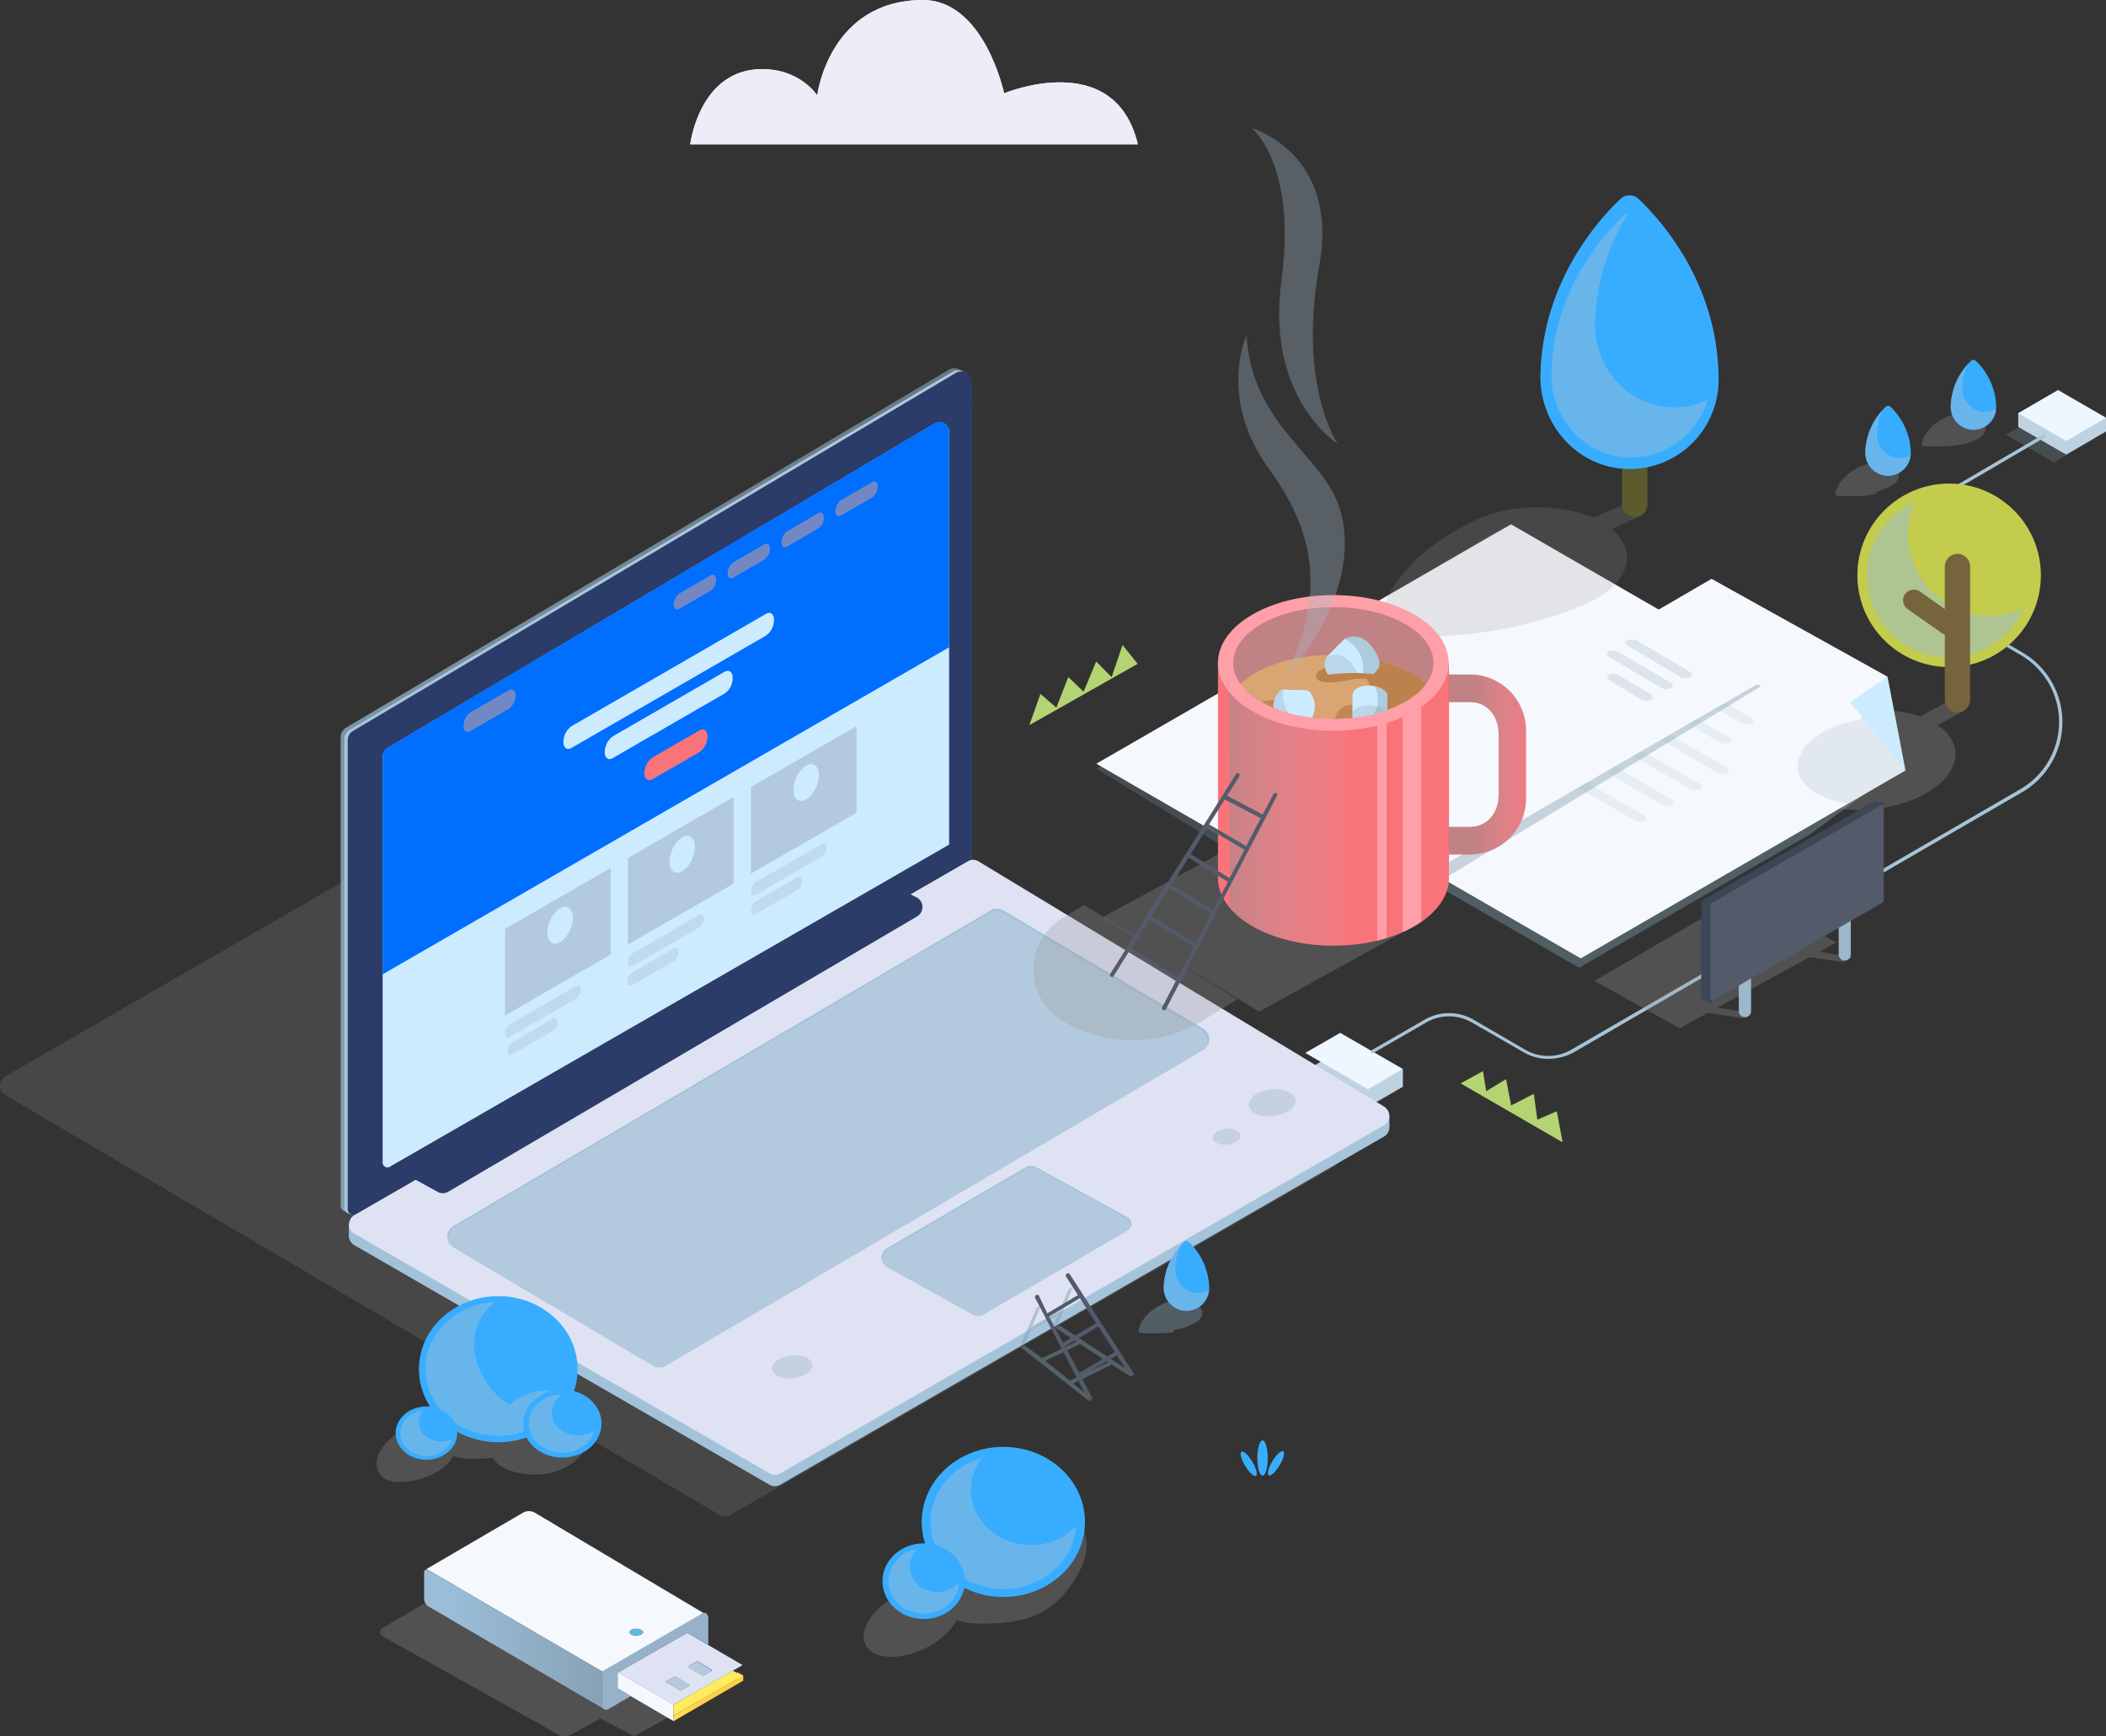 <svg xmlns="http://www.w3.org/2000/svg" xmlns:xlink="http://www.w3.org/1999/xlink" width="640" height="527.702" viewBox="0 0 640 527.702"><rect x="0" y="0" width="640" height="527.702" fill="#333333" stroke="none"/><defs><linearGradient id="a" x1="0.393" y1="-16.13" x2="0.781" y2="-14.983" gradientUnits="objectBoundingBox"><stop offset="0" stop-color="#c7d1e0"/><stop offset="1" stop-color="#b3cade"/></linearGradient><linearGradient id="b" x1="0.024" y1="-15.742" x2="1.024" y2="-15.742" gradientUnits="objectBoundingBox"><stop offset="0" stop-color="#9abed8"/><stop offset="1" stop-color="#9abed8" stop-opacity="0.698"/></linearGradient><linearGradient id="c" x1="0.382" y1="-15.818" x2="0.882" y2="-15.437" gradientUnits="objectBoundingBox"><stop offset="0" stop-color="#d7e6f2"/><stop offset="1" stop-color="#dee2f3"/></linearGradient><linearGradient id="d" x1="-0.018" y1="-10.353" x2="1.242" y2="-10.492" xlink:href="#a"/><linearGradient id="e" x1="0.039" y1="-10.388" x2="1.039" y2="-10.388" xlink:href="#b"/><linearGradient id="f" x1="0.094" y1="-67.073" x2="1.259" y2="-66.648" xlink:href="#a"/><linearGradient id="g" x1="0.099" y1="-105.951" x2="1.099" y2="-105.951" xlink:href="#b"/><linearGradient id="h" x1="0.354" y1="-21.209" x2="1.612" y2="-20.483" xlink:href="#a"/><linearGradient id="i" x1="0.481" y1="-1.362" x2="1.481" y2="-1.362" xlink:href="#b"/><linearGradient id="j" x1="0.352" y1="-81.355" x2="0.639" y2="-81.078" xlink:href="#b"/><linearGradient id="k" x1="0.631" y1="-167.276" x2="0.819" y2="-166.976" xlink:href="#b"/><linearGradient id="l" x1="0.806" y1="-23.357" x2="0.227" y2="-23.87" gradientUnits="objectBoundingBox"><stop offset="0" stop-color="#f5f8fd"/><stop offset="1" stop-color="#fff"/></linearGradient><linearGradient id="m" x1="0.37" y1="-22.584" x2="0.882" y2="-22.861" xlink:href="#l"/><linearGradient id="n" x1="0.381" y1="-33.997" x2="0.566" y2="-33.794" xlink:href="#b"/><linearGradient id="o" x1="0.365" y1="-53.444" x2="1.438" y2="-54.416" gradientUnits="objectBoundingBox"><stop offset="0" stop-color="#efecf7"/><stop offset="1" stop-color="#fbf9fc"/></linearGradient><linearGradient id="q" x1="0.301" y1="-77.34" x2="0.609" y2="-77.196" xlink:href="#b"/><linearGradient id="r" x1="0.599" y1="-179.843" x2="0.897" y2="-179.552" xlink:href="#b"/><linearGradient id="s" x1="0.597" y1="-231.221" x2="0.94" y2="-231.012" xlink:href="#b"/><linearGradient id="t" x1="0.002" y1="-32.222" x2="1.105" y2="-32.222" gradientUnits="objectBoundingBox"><stop offset="0" stop-color="#c18285"/><stop offset="1" stop-color="#d6999f" stop-opacity="0"/></linearGradient><linearGradient id="u" x1="0.321" y1="-50.456" x2="1.322" y2="-50.456" xlink:href="#t"/><linearGradient id="v" x1="1.032" y1="-79.489" x2="-0.024" y2="-79.626" xlink:href="#t"/><linearGradient id="w" x1="0.309" y1="-56.161" x2="0.541" y2="-55.967" xlink:href="#b"/><linearGradient id="x" x1="0.829" y1="-155.694" x2="1.037" y2="-155.404" xlink:href="#b"/><linearGradient id="y" x1="0.827" y1="-128.749" x2="0.967" y2="-128.555" xlink:href="#b"/><linearGradient id="z" x1="0.785" y1="-130.105" x2="0.985" y2="-129.899" xlink:href="#b"/><linearGradient id="aa" x1="1.171" y1="-15.694" x2="0.083" y2="-15.959" gradientUnits="objectBoundingBox"><stop offset="0.001" stop-color="#006eff"/><stop offset="0.78" stop-color="#00d4ff"/><stop offset="1" stop-color="#00e2ff"/></linearGradient><linearGradient id="ab" x1="0.115" y1="-32.143" x2="1.316" y2="-31.466" xlink:href="#a"/><linearGradient id="ac" x1="0.107" y1="-44.997" x2="1.187" y2="-43.993" xlink:href="#a"/><linearGradient id="ad" x1="0.235" y1="-24.678" x2="1.734" y2="-25.341" gradientUnits="objectBoundingBox"><stop offset="0" stop-color="#a5bdcb"/><stop offset="1" stop-color="#d8e9f4" stop-opacity="0"/></linearGradient><linearGradient id="ae" x1="0.343" y1="-25.327" x2="3.181" y2="-26.16" xlink:href="#ad"/><linearGradient id="af" x1="-0.499" y1="-223.812" x2="0.5" y2="-223.812" gradientUnits="objectBoundingBox"><stop offset="0" stop-color="#ffec5e"/><stop offset="1" stop-color="#ffcf48"/></linearGradient><linearGradient id="ag" x1="0.042" y1="-1689.09" x2="1.069" y2="-1687.786" gradientUnits="objectBoundingBox"><stop offset="0" stop-color="#59d9ff"/><stop offset="1" stop-color="#5dbbeb"/></linearGradient><linearGradient id="ah" x1="1.391" y1="-767.715" x2="2.493" y2="-767.084" xlink:href="#a"/><linearGradient id="ai" x1="1.392" y1="-749.622" x2="2.492" y2="-749.004" xlink:href="#a"/><linearGradient id="aj" x1="0.412" y1="-1112.602" x2="1.695" y2="-1112.171" xlink:href="#a"/><linearGradient id="ak" x1="0.718" y1="-225.797" x2="0.277" y2="-226.086" xlink:href="#l"/><linearGradient id="al" x1="1.069" y1="-243.258" x2="0.064" y2="-243.625" gradientUnits="objectBoundingBox"><stop offset="0" stop-color="#ffec5e"/><stop offset="1" stop-color="#ffce4a"/></linearGradient><linearGradient id="am" x1="0.561" y1="-152.332" x2="1.05" y2="-151.951" xlink:href="#c"/><linearGradient id="an" x1="0.14" y1="-78.216" x2="1.139" y2="-78.216" xlink:href="#b"/><linearGradient id="ao" x1="0.825" y1="-66.617" x2="0.344" y2="-67.091" xlink:href="#l"/></defs><g transform="translate(-833.323 -271.3)"><path d="M1708.118,962.733v1.35l-12.1-6.983-10.614,6.145,19.04,11.033,10.614-6.145v-5.4Z" transform="translate(-455.41 -366.54)" fill="#bfd2e2"/><path d="M1708.118,962.733v1.35l-12.1-6.983-10.614,6.145,19.04,11.033,10.614-6.145v-5.4Z" transform="translate(-455.41 -366.54)" fill="none"/><path d="M1055.277,983.416,1238.7,877.6a3.292,3.292,0,0,0,1.21-4.516,3.479,3.479,0,0,0-1.164-1.164L1024.6,742.644a3.351,3.351,0,0,0-3.305-.093L835.035,850.041a3.34,3.34,0,0,0-1.3,4.516,2.976,2.976,0,0,0,1.257,1.257l217.03,127.6A3.151,3.151,0,0,0,1055.277,983.416Z" transform="translate(0 -251.66)" fill="#969696" opacity="0.2"/><path d="M1704.44,962.732,1685.4,951.7l10.614-6.1,19.04,10.987Z" transform="translate(-455.41 -360.393)" fill="#eef6ff"/><path d="M1704.44,962.732,1685.4,951.7l10.614-6.1,19.04,10.987Z" transform="translate(-455.41 -360.393)" fill="none"/><path d="M1370.677,909.109V912l-118.291-71.552a3.35,3.35,0,0,0-3.305-.093L1065.523,945.886l-.559-2.654-3.864,4.143v3.4h0a3.324,3.324,0,0,0,1.629,2.84l126.159,72.809a3.235,3.235,0,0,0,3.305,0l183.419-105.768a3.27,3.27,0,0,0,1.676-2.84V914.37Z" transform="translate(-121.74 -303.932)" fill="url(#a)"/><path d="M1370.677,909.016v3.026l-118.291-71.6a3.351,3.351,0,0,0-3.305-.093L1068.595,942.3l-3.631.978-3.864,3.538v4h0a3.324,3.324,0,0,0,1.629,2.84l126.112,72.809a3.235,3.235,0,0,0,3.305,0L1375.565,920.7a3.27,3.27,0,0,0,1.676-2.84v-3.445Z" transform="translate(-121.74 -303.932)" opacity="0.7" fill="url(#b)"/><path d="M1192.259,1019.1l183.419-105.768a3.282,3.282,0,0,0,1.21-4.516,3.62,3.62,0,0,0-1.164-1.21l-123.272-74.531a3.348,3.348,0,0,0-3.305-.047L1062.935,940.516a3.34,3.34,0,0,0-1.3,4.516,2.976,2.976,0,0,0,1.257,1.257L1189,1019.1A3.151,3.151,0,0,0,1192.259,1019.1Z" transform="translate(-121.806 -300.005)" fill="url(#c)"/><path d="M1247.291,513.949l-1.21-.559h0a3.321,3.321,0,0,0-3.166.093L1059.729,622.278a3.282,3.282,0,0,0-1.629,2.84V767.663a1.712,1.712,0,0,0,.931,1.49h0l1.4.605,6.378-4.236L1247.9,661.1V522.142l1.024.652Z" transform="translate(-120.137 -129.2)" fill="url(#d)"/><path d="M1246.009,513.254l-2.328-1.164h0a3.321,3.321,0,0,0-3.166.093L1057.329,620.978a3.282,3.282,0,0,0-1.629,2.84V766.363a1.712,1.712,0,0,0,.931,1.49h0l2.607,1.164,5.167-4.795L1245.5,659.8V520.842l1.024.652Z" transform="translate(-118.854 -128.505)" opacity="0.7" fill="url(#e)"/><path d="M1192.259,1006.5l183.419-105.768a3.282,3.282,0,0,0,1.21-4.516,3.62,3.62,0,0,0-1.164-1.21l-123.272-74.531a3.348,3.348,0,0,0-3.305-.047L1062.935,927.916a3.34,3.34,0,0,0-1.3,4.516,2.976,2.976,0,0,0,1.257,1.257L1189,1006.5A3.377,3.377,0,0,0,1192.259,1006.5Z" transform="translate(-121.806 -293.271)" fill="none"/><path d="M1483.593,1052.145l-43.806,25.557a3.378,3.378,0,0,1-3.259,0l-25.977-14.385a3.285,3.285,0,0,1-1.257-4.516,3.474,3.474,0,0,1,1.21-1.257l42.13-24.627a3.378,3.378,0,0,1,3.259,0l27.652,15.176a2.312,2.312,0,0,1,.885,3.166A2.2,2.2,0,0,1,1483.593,1052.145Z" transform="translate(-307.604 -406.839)" fill="url(#f)"/><path d="M1410.463,1058.058l42.13-24.627a3.261,3.261,0,0,1,3.259-.047l27.653,15.176c.465.279.838,1.862,1.024,2.374a2.271,2.271,0,0,0-1.024-2.84l-27.7-15.176a3.378,3.378,0,0,0-3.259,0l-42.13,24.627a3.32,3.32,0,0,0-1.536,3.678C1409.113,1060.385,1409.672,1058.477,1410.463,1058.058Z" transform="translate(-307.563 -406.839)" opacity="0.7" fill="url(#g)"/><path d="M1355.026,907.609l-163.308,95.946a3.825,3.825,0,0,1-3.864,0l-60.612-35.939a3.8,3.8,0,0,1-1.35-5.214,3.755,3.755,0,0,1,1.35-1.35L1290.317,865.2a3.825,3.825,0,0,1,3.864,0l60.845,35.846a3.8,3.8,0,0,1,1.35,5.214A3.752,3.752,0,0,1,1355.026,907.609Z" transform="translate(-156.087 -317.141)" fill="url(#h)"/><path d="M1127.027,961.7l163.308-95.946a3.825,3.825,0,0,1,3.864,0l60.565,35.939c.885.512,1.536,3.166,1.769,4.236a3.75,3.75,0,0,0-1.49-4.888L1294.431,865.1a3.825,3.825,0,0,0-3.864,0L1127.26,961.044a3.788,3.788,0,0,0-1.769,4.1C1125.816,964.4,1126.375,962.069,1127.027,961.7Z" transform="translate(-156.104 -317.088)" opacity="0.7" fill="url(#i)"/><path d="M1256.111,860.527l-142.452,83.656a3.321,3.321,0,0,1-3.352,0l-6.7-3.678c-2.188-1.3,1.3-2.56,3.491-3.817l142.219-83.609a3.321,3.321,0,0,1,3.352,0l3.4,1.722a3.292,3.292,0,0,1,1.21,4.516A2.917,2.917,0,0,1,1256.111,860.527Z" transform="translate(-144.086 -310.701)" fill="#2a3c67"/><path d="M1250.1,661.885l-187.283,108a1.673,1.673,0,0,1-2.281-.605,1.57,1.57,0,0,1-.233-.791V625.9a3.282,3.282,0,0,1,1.629-2.84l183.14-108.794a3.371,3.371,0,0,1,4.562,1.117,3.2,3.2,0,0,1,.465,1.722Z" transform="translate(-121.313 -129.609)" fill="#2a3c67"/><path d="M1255.253,675.3l-169.965,97.9a1.428,1.428,0,0,1-2-.559,1.365,1.365,0,0,1-.186-.745V648.667a3.282,3.282,0,0,1,1.629-2.84l166.1-98.506a2.939,2.939,0,0,1,4.423,2.514Z" transform="translate(-133.499 -147.302)" fill="#cdebff"/><g transform="translate(1095.791 711.039)"><path d="M1462.01,1274.945c-6.936,11.824-15.037,14.757-29.608,14.664a24.009,24.009,0,0,1-7.03-1.024c-.093.14-.14.279-.233.419-3.492,5.959-12.29,10.754-19.6,10.707-7.355-.047-10.474-4.935-6.983-10.893,3.119-5.307,10.474-9.73,17.225-10.568-.279-3.026.605-6.564,2.793-10.335,6.936-11.824,15.037-14.711,29.608-14.618C1462.755,1253.437,1468.946,1263.12,1462.01,1274.945Z" transform="translate(-1397.128 -1235.887)" fill="#969696" opacity="0.3"/><ellipse cx="24.813" cy="22.811" rx="24.813" ry="22.811" transform="translate(17.631)" fill="#38adff"/><path d="M1471.292,1249.642c-10.009,0-18.249-7.5-18.249-16.759a15.673,15.673,0,0,1,3.352-9.683c-9.031,2.56-15.6,10.288-15.6,19.459,0,11.219,9.916,20.344,22.113,20.344,11.778,0,21.368-8.426,22.066-19.04A18.847,18.847,0,0,1,1471.292,1249.642Z" transform="translate(-1420.469 -1219.802)" opacity="0.7" fill="url(#j)"/><ellipse cx="12.523" cy="11.499" rx="12.523" ry="11.499" transform="translate(5.713 29.328)" fill="#38adff"/><path d="M1428.15,1295.735c-4.655,0-8.38-3.445-8.38-7.728a7.266,7.266,0,0,1,2.328-5.307,10.141,10.141,0,0,0-8.8,9.729c0,5.447,4.8,9.869,10.754,9.869s10.474-4.236,10.707-9.5A8.664,8.664,0,0,1,1428.15,1295.735Z" transform="translate(-1405.771 -1251.603)" opacity="0.7" fill="url(#k)"/></g><g transform="translate(1442.877 396.341)" opacity="0.25"><path d="M2157.318,555.4l-14.618-8.426,12.1-7.076,14.618,8.426Z" transform="translate(-2142.7 -539.9)" fill="#7e9daa"/></g><path d="M2005.081,736.327c-11.173,6.192-12.662,15.781-3.119,21.508,9.5,5.726,26.209,5.447,37.429-.7,10.893-5.959,12.523-15.223,4-21l7.169-3.91c1.536-.838,1.722-2.188.419-2.979a5.771,5.771,0,0,0-5.167.093l-7.774,4.19C2028.4,730.089,2014.717,731.066,2005.081,736.327Z" transform="translate(-621.233 -244.459)" fill="#969696" opacity="0.3"/><g transform="translate(1446.648 389.87)"><path d="M2165.371,541.456l-14.571-8.426L2162.9,526l14.571,8.426Z" transform="translate(-2150.8 -526)" fill="#bfd2e2"/><path d="M2168.164,544.229v1.024l-9.218-5.354-4.562,2.654v-2.095H2150.8V544.6h0l14.571,8.426,12.1-7.03v-4.143Z" transform="translate(-2150.8 -533.429)" fill="#bfd2e2"/></g><path d="M2168.164,544.229v1.024l-9.218-5.354-4.562,2.654v-2.095H2150.8V544.6h0l14.571,8.426,12.1-7.03v-4.143Z" transform="translate(-704.152 -143.559)" fill="none"/><path d="M2165.371,541.456l-14.571-8.426L2162.9,526l14.571,8.426Z" transform="translate(-704.152 -136.13)" fill="#eef6ff"/><path d="M2165.371,541.456l-14.571-8.426L2162.9,526l14.571,8.426Z" transform="translate(-704.152 -136.13)" fill="none"/><path d="M1782.093,744.675a14.713,14.713,0,0,1-7.4-2l-15.781-9.078a13.838,13.838,0,0,0-13.826,0l-16.061,9.264a.525.525,0,0,1-.7-.186.471.471,0,0,1,.186-.652h0l16.061-9.264a14.847,14.847,0,0,1,14.85,0l15.781,9.171a13.926,13.926,0,0,0,13.873,0l136.54-79.233a23.6,23.6,0,0,0,0-40.827l-32.028-18.528a14.793,14.793,0,0,1-.047-25.6l38.965-22.811a.511.511,0,0,1,.512.885l-38.965,22.811a13.831,13.831,0,0,0-4.935,18.947,14.181,14.181,0,0,0,4.981,4.981l32.029,18.528a24.542,24.542,0,0,1,8.938,33.611,24.215,24.215,0,0,1-8.938,8.938l-136.54,79.233A16.786,16.786,0,0,1,1782.093,744.675Z" transform="translate(-478.317 -151.554)" fill="#a7c3d6"/><path d="M1671.062,617.8,1549,690.1l75.6,46.413,126.019-72.762Z" transform="translate(-382.508 -185.194)" fill="#7e9daa" opacity="0.25"/><path d="M1810.746,658.2,1693.2,726.307l79.559,45.9,70.016-40.454,18.854-13.78-26.023-25.139,16.061-11.033Z" transform="translate(-459.579 -206.787)" fill="#7e9daa" opacity="0.4"/><path d="M1813.615,649.2,1694.3,718.61l79.559,45.948,98.692-57.121-12.2-19.319,6.75-9.171Z" transform="translate(-460.167 -201.977)" fill="url(#l)"/><g transform="translate(1287.289 470.089)" opacity="0.3"><g transform="translate(0)"><g transform="translate(41.851)" opacity="0.4"><path d="M1934.935,719.445h0a3.176,3.176,0,0,1-3.026-.14l-32.773-18.947c-.885-.512-1.024-1.3-.233-1.722h0a3.175,3.175,0,0,1,3.026.14l32.773,18.947C1935.54,718.234,1935.634,719.026,1934.935,719.445Z" transform="translate(-1898.383 -698.318)" fill="#7e9daa"/></g><g transform="translate(33.518 4.876)" opacity="0.4"><path d="M1918.572,730.862h0a3.176,3.176,0,0,1-3.026-.14l-34.31-19.925c-.885-.512-1.024-1.3-.233-1.723h0a3.456,3.456,0,0,1,3.026.14l34.263,19.925C1919.27,729.605,1919.363,730.4,1918.572,730.862Z" transform="translate(-1880.484 -708.793)" fill="#7e9daa"/></g><g transform="translate(25.139 9.764)" opacity="0.4"><path d="M1908.253,745.692h0a3.456,3.456,0,0,1-3.026-.14L1863.236,721.3c-.885-.512-1.024-1.3-.233-1.723h0a3.456,3.456,0,0,1,3.026.14l41.991,24.254C1908.951,744.481,1909.044,745.273,1908.253,745.692Z" transform="translate(-1862.484 -719.293)" fill="#7e9daa"/></g><g transform="translate(16.759 14.618)" opacity="0.4"><path d="M1890.253,756.152h0a3.456,3.456,0,0,1-3.026-.14l-41.991-24.254c-.885-.512-1.024-1.3-.233-1.722h0a3.176,3.176,0,0,1,3.026.14l42.037,24.254C1890.951,754.895,1891.091,755.686,1890.253,756.152Z" transform="translate(-1844.484 -729.718)" fill="#7e9daa"/></g><g transform="translate(8.426 19.413)" opacity="0.4"><path d="M1872.306,766.452h0a3.175,3.175,0,0,1-3.026-.14l-41.944-24.254c-.885-.512-1.024-1.3-.233-1.723h0a3.176,3.176,0,0,1,3.026.14l41.991,24.254C1872.958,765.241,1873.051,766.033,1872.306,766.452Z" transform="translate(-1826.583 -740.018)" fill="#7e9daa"/></g><g transform="translate(0 24.254)" opacity="0.4"><path d="M1854.253,776.852h0a3.175,3.175,0,0,1-3.026-.14l-41.991-24.254c-.885-.512-1.024-1.3-.233-1.723h0a3.176,3.176,0,0,1,3.026.14l42.037,24.3C1854.9,775.641,1855,776.386,1854.253,776.852Z" transform="translate(-1808.484 -750.418)" fill="#7e9daa"/></g></g></g><path d="M1813.615,649.2,1694.3,718.61l79.559,45.948,88.358-51.395-23.742-29.328,16.061-10.987Z" transform="translate(-460.167 -201.977)" fill="none"/><path d="M2039.579,745.927l-4.7-24.627-9.078,9.217a34.688,34.688,0,0,0-10.847,3.631c-9.683,5.307-10.893,13.64-2.747,18.621a26.4,26.4,0,0,0,10.009,3.259l17.411-10.009Z" transform="translate(-627.194 -240.512)" fill="#7e9daa" opacity="0.17"/><path d="M1689.969,625.6,1576.1,691.333l76.3,46.553,113.077-68.666Z" transform="translate(-396.992 -189.363)" fill="#7e9daa" opacity="0.4"/><path d="M1675.019,613.6,1549,686.362l79.513,45.9L1754.531,659.5Z" transform="translate(-382.508 -182.949)" fill="url(#m)"/><path d="M1675.019,613.6,1549,686.362l79.513,45.9L1754.531,659.5Z" transform="translate(-382.508 -182.949)" fill="none"/><path d="M2052.459,713.1l5.447,28.49L2041.1,720.874Z" transform="translate(-645.521 -236.129)" fill="#cdebff"/><path d="M1914.05,700.162h0a3.176,3.176,0,0,1-3.026-.14l-15.688-9.264c-.885-.512-1.024-1.3-.233-1.723h0a3.176,3.176,0,0,1,3.026.14l15.688,9.264C1914.749,698.951,1914.842,699.743,1914.05,700.162Z" transform="translate(-567.212 -223.098)" fill="#7e9daa" opacity="0.21"/><path d="M1901.85,707.5h0a3.456,3.456,0,0,1-3.026-.14l-15.688-9.264c-.885-.512-1.024-1.257-.233-1.723h0a3.456,3.456,0,0,1,3.026.14l15.688,9.264C1902.549,706.291,1902.642,707.083,1901.85,707.5Z" transform="translate(-560.692 -227.039)" fill="#7e9daa" opacity="0.21"/><path d="M1895.752,719.057h0a3.176,3.176,0,0,1-3.026-.14l-9.59-5.819c-.885-.512-1.024-1.3-.233-1.722h0a3.456,3.456,0,0,1,3.026.14l9.59,5.819C1896.45,717.846,1896.543,718.591,1895.752,719.057Z" transform="translate(-560.692 -235.056)" fill="#7e9daa" opacity="0.21"/><path d="M1798.014,604l-.885-.372-.233-.093-.931-.372-.186-.047-1.024-.326h-.14l-1.071-.326h-.093l-1.164-.326h0l-1.21-.279h0c-9.311-2-20.39-1.117-28.863,2.886-24.161,11.312-28.909,26.861-29.84,32.541-.233,1.257,1.35,2.374,3.538,2.467,2,.14,4.655.233,7.867.233h7.542l1.35-.093h.745l1.3-.093h.7l1.117-.093.791-.093,1.071-.093.791-.093,1.117-.093.791-.093,1.21-.14.745-.093,1.443-.186.512-.093,2-.279.419-.093,1.629-.279.7-.14,1.35-.233.791-.14,1.3-.279.838-.186,1.3-.279.791-.186,1.4-.326.7-.186,1.815-.466.326-.093,2.141-.605.559-.186,1.583-.466.791-.233,1.4-.419.838-.279,1.3-.466.838-.326,1.35-.512.792-.326,1.443-.559.7-.279c.7-.279,1.4-.605,2.095-.931s1.583-.745,2.328-1.164a27.647,27.647,0,0,0,3.957-2.607c7.029-5.633,7.914-13.035,1.164-18.668l8.752-4.1c1.769-.838,2.095-2.281.7-3.259a6.271,6.271,0,0,0-5.679-.233l-9.218,4h-.093Z" transform="translate(-480.504 -175.347)" fill="#969696" opacity="0.2"/><path d="M1881.53,505a3.854,3.854,0,0,0-3.864,3.864v12.9l-7.495-5.26a3.25,3.25,0,0,0-4,5.121c.093.047.14.14.233.186l10.614,7.448a3.845,3.845,0,0,0,.605.326v19.645a3.846,3.846,0,0,0,7.681.419V508.91A3.732,3.732,0,0,0,1881.53,505Z" transform="translate(-551.357 -124.906)" fill="#5b5b2e"/><path d="M1863.24,399.9c-6.75,6.378-23.742,25.278-24.347,53.489-.326,15.5,11.778,28.723,27.233,28.63a27.08,27.08,0,0,0,26.908-27.094c0-29.1-17.457-48.508-24.347-55.026A4.064,4.064,0,0,0,1863.24,399.9Z" transform="translate(-537.444 -68.172)" fill="#38adff"/><path d="M1883.615,469.7c-13.826.093-24.58-11.685-24.3-25.511a65.952,65.952,0,0,1,10.009-33.285,3.329,3.329,0,0,0-1.536.838c-6.005,5.726-21.182,22.532-21.694,47.717-.279,13.826,10.474,25.6,24.254,25.511a24.176,24.176,0,0,0,23.09-17.457A23.1,23.1,0,0,1,1883.615,469.7Z" transform="translate(-541.293 -74.612)" opacity="0.7" fill="url(#n)"/><g transform="translate(1043.08 271.3)"><path d="M1419.928,315.153H1283.9s2.7-22.671,21.647-22.857c11.824-.093,16.945,8.007,16.945,8.007s3.538-28.863,31.982-29c18.807-.093,24.813,28.351,24.813,28.351S1412.9,285.638,1419.928,315.153Z" transform="translate(-1283.9 -271.3)" fill="url(#o)"/><path d="M1419.928,315.153H1283.9s2.7-22.671,21.647-22.857c11.824-.093,16.945,8.007,16.945,8.007s3.538-28.863,31.982-29c18.807-.093,24.813,28.351,24.813,28.351S1412.9,285.638,1419.928,315.153Z" transform="translate(-1283.9 -271.3)" fill="url(#o)"/></g><path d="M1533.085,1152.049l1.164-.652-22.811-14.9-1.257.745,6.471,4.236-10.474,5.028-5.307-3.911-1.071.652,20.576,16.2,1.164-.652-5.912-4.562,11.778-5.773Zm-18.388,1.3-7.495-6.052,10.568-5.074,8.519,5.54Z" transform="translate(-356.212 -462.424)" fill="#7e9daa" opacity="0.45"/><path d="M1645.422,852.19l-44.691,24.72L1553.2,848.187l35.008-19.087" transform="translate(-384.753 -298.128)" fill="#969696" opacity="0.3"/><path d="M1569.88,890.777l-11.731,7.262a41.236,41.236,0,0,1-41.386-.7h0a18.242,18.242,0,0,1,.605-31.609l5.959-3.631" transform="translate(-360.559 -315.765)" fill="#969696" opacity="0.3"/><path d="M1130.508,1175.908c.559-.791,1.071-1.583,1.629-2.514,5.633-9.636.605-17.5-11.266-17.6s-18.481,2.328-24.115,11.964a14.229,14.229,0,0,0-2.281,8.426c-5.54.7-11.5,4.283-14.059,8.612-2.84,4.888-.512,9.683,5.447,9.683,6.005.047,13.593-2.7,16.433-7.542a1.166,1.166,0,0,0,.186-.326,21.78,21.78,0,0,0,5.726.791,55.932,55.932,0,0,0,6.238-.279c1.769,3.026,6.657,5.074,13.221,5.074,8.007,0,14.9-5.167,14.9-9.171C1142.565,1179.4,1137.352,1176.467,1130.508,1175.908Z" transform="translate(-131.421 -472.736)" fill="#969696" opacity="0.3"/><ellipse cx="24.114" cy="22.206" rx="24.114" ry="22.206" transform="translate(960.635 665.231)" fill="#38adff"/><path d="M1145.13,1152.411a8.521,8.521,0,0,1-1.536-.093l7.123-3.678a16.452,16.452,0,0,0-13.966,4c-5.912-3.072-10.94-11.405-10.94-18.109A17.059,17.059,0,0,1,1132,1121.5c-11.638.559-20.9,9.45-20.9,20.3,0,11.219,9.869,20.3,22.066,20.3a22.38,22.38,0,0,0,19.785-11.266A19.9,19.9,0,0,1,1145.13,1152.411Z" transform="translate(-148.464 -454.407)" opacity="0.7" fill="url(#q)"/><ellipse cx="11.918" cy="10.335" rx="11.918" ry="10.335" transform="translate(992.291 693.628)" fill="#38adff"/><path d="M1193.437,1194.13c-4.422,0-8.007-3.119-8.007-6.936a6.641,6.641,0,0,1,3.166-5.493h0c-5.633,0-10.2,3.957-10.2,8.845s4.562,8.845,10.2,8.845c4.841,0,8.892-2.933,9.962-6.843A9.225,9.225,0,0,1,1193.437,1194.13Z" transform="translate(-184.434 -486.582)" opacity="0.7" fill="url(#r)"/><ellipse cx="9.357" cy="8.1" rx="9.357" ry="8.1" transform="translate(953.558 698.749)" fill="#38adff"/><path d="M1106.983,1201.6c-3.724,0-6.75-2.607-6.75-5.866a5.294,5.294,0,0,1,1.4-3.538c-3.957.419-7.029,3.352-7.029,6.843,0,3.817,3.585,6.936,8.007,6.936a7.908,7.908,0,0,0,7.728-5.121A8.544,8.544,0,0,1,1106.983,1201.6Z" transform="translate(-139.645 -492.194)" opacity="0.7" fill="url(#s)"/><path d="M1628.4,704.1v65.314c0,11.406,15.688,20.623,35.1,20.623s35.1-9.217,35.1-20.623V704.1Z" transform="translate(-424.945 -231.319)" fill="#f9737a"/><path d="M1749.1,785.847a36.436,36.436,0,0,0,5.586-3.119V704.1H1749.1Z" transform="translate(-489.456 -231.319)" fill="#ff9fa8"/><path d="M1732.4,794.747l2.793-.838V715.7H1732.4Z" transform="translate(-480.53 -237.519)" fill="#ff9fa8"/><path d="M1667.651,723.419l-2.328-1.024-30.12-18.3h-6.7v.791l.885.559,2.328,1.024s.14,61.124.419,72.111a24.006,24.006,0,0,0,3.724,3.491h0a34.544,34.544,0,0,0,8.566,4.609h.093l1.536.559.186.047c.512.186,1.024.326,1.536.466l.186.047a52.582,52.582,0,0,0,5.354,1.257l.419.093,1.4.233.605.093,1.257.14.7.093,1.257.093.7.047,1.3.093h5.121l2.141-.14h0C1667.837,788.733,1667.651,723.419,1667.651,723.419Z" transform="translate(-424.999 -231.319)" fill="url(#t)"/><path d="M1628.4,704.1v65.314c0,11.406,15.688,20.623,35.1,20.623s35.1-9.217,35.1-20.623V704.1Z" transform="translate(-424.945 -231.319)" fill="none"/><path d="M1779,719.5" transform="translate(-505.436 -239.55)" fill="none"/><path d="M1785.471,766.353H1779V758.02h6.471c5.354,0,8.705-4.376,8.705-9.73V729.762c0-5.354-3.352-9.73-8.705-9.73H1779V711.7h6.471a17.047,17.047,0,0,1,17.038,17.038v20.53A17,17,0,0,1,1785.471,766.353Z" transform="translate(-505.436 -235.381)" fill="#f9737a"/><path d="M1785.471,766.353H1779V758.02h6.471c5.354,0,8.705-4.376,8.705-9.73V729.762c0-5.354-3.352-9.73-8.705-9.73H1779V711.7h6.471a17.047,17.047,0,0,1,17.038,17.038v20.53A17,17,0,0,1,1785.471,766.353Z" transform="translate(-505.436 -235.381)" fill="url(#u)"/><path d="M1785.471,766.353H1779V758.02h6.471c5.354,0,8.705-4.376,8.705-9.73V729.762c0-5.354-3.352-9.73-8.705-9.73H1779V711.7h6.471a17.047,17.047,0,0,1,17.038,17.038v20.53A17,17,0,0,1,1785.471,766.353Z" transform="translate(-505.436 -235.381)" fill="none"/><ellipse cx="35.054" cy="20.623" rx="35.054" ry="20.623" transform="translate(1203.455 452.158)" fill="#ff9fa8"/><ellipse cx="30.399" cy="16.945" rx="30.399" ry="16.945" transform="translate(1208.11 455.836)" fill="#f9737a"/><ellipse cx="30.399" cy="16.945" rx="30.399" ry="16.945" transform="translate(1208.11 455.836)" fill="url(#v)"/><ellipse cx="35.054" cy="20.623" rx="35.054" ry="20.623" transform="translate(1203.455 452.158)" fill="none"/><path d="M1671.365,698.9c-12.15,0-22.718,3.538-28.165,8.8,4.516,6.192,15.409,10.568,28.165,10.568s23.649-4.376,28.165-10.568C1694.082,702.485,1683.515,698.9,1671.365,698.9Z" transform="translate(-432.855 -228.54)" fill="#d8a573"/><path d="M1671.365,698.9c-12.15,0-22.718,3.538-28.165,8.8,4.516,6.192,15.409,10.568,28.165,10.568s23.649-4.376,28.165-10.568C1694.082,702.485,1683.515,698.9,1671.365,698.9Z" transform="translate(-432.855 -228.54)" fill="#d8a573"/><ellipse cx="30.399" cy="16.945" rx="30.399" ry="16.945" transform="translate(1208.11 455.836)" fill="none"/><path d="M1505.3,716.747l32.913-18.621L1533.6,692.4l-3.305,9.776-4.7-4.748-3.817,9.171-4.655-4.469-3.631,9.311-4.842-4.19Z" transform="translate(-359.152 -225.066)" fill="#b4d372"/><path d="M1786.8,974.324l31,17.923-1.769-9.45-5.912,2.56-1.071-7.867-6.89,3.538-1.536-8.007-6.052,3.678-.978-6.1Z" transform="translate(-509.605 -373.755)" fill="#b4d372"/><circle cx="27.885" cy="27.885" r="27.885" transform="translate(1397.767 418.268)" fill="#c3cc4c"/><path d="M2089.427,633.428a24.849,24.849,0,0,1-22.764-34.729,24.831,24.831,0,1,0,33.1,32.494A24.88,24.88,0,0,1,2089.427,633.428Z" transform="translate(-651.438 -174.986)" opacity="0.7" fill="url(#w)"/><path d="M2092.129,632.9a3.854,3.854,0,0,0-3.864,3.864h0v12.9l-7.5-5.26a3.25,3.25,0,0,0-4,5.121c.093.047.14.14.233.186l10.614,7.448a2.841,2.841,0,0,0,.652.326v19.692a3.841,3.841,0,1,0,7.681.047h0V636.857A3.866,3.866,0,0,0,2092.129,632.9Z" transform="translate(-663.917 -193.265)" fill="#75643c"/><path d="M1608.406,782.094a.613.613,0,0,0-.838.279h0l-3.259,6.238-10.8-5.726,3.724-5.912a.663.663,0,0,0-.186-.885.606.606,0,0,0-.838.186h0l-38.22,60.752a.606.606,0,0,0,.186.838h0a.863.863,0,0,0,.326.093.535.535,0,0,0,.512-.279l4.655-7.448,14.245,8.938-4.143,8.007a.613.613,0,0,0,.279.838h0c.093.047.186.047.279.093a.646.646,0,0,0,.559-.326l30.213-58.052h0l3.538-6.8a.606.606,0,0,0-.186-.838C1608.452,782.141,1608.452,782.141,1608.406,782.094Zm-4.7,7.635-4.423,8.473-11.266-6.611,4.8-7.588Zm-9.45,18.2-11.824-7.309,5.028-8.007,11.312,6.7Zm-5.028,9.73-12.662-7.681,5.214-8.286,11.964,7.355Zm-5.26,10.1-13.407-8.286,5.307-8.473,12.8,7.728Zm-19.6,1.49,5.493-8.705,13.593,8.333-4.8,9.264Z" transform="translate(-387.261 -269.743)" fill="#535b6b"/><path d="M1514.131,1112.191l-2.514,6.285-8.426,4.888,2.747-6.471-1.4.791-2.793,6.518h-.093l.047.093-2,4.7,1.49-.885,1.4-3.4,8.473-4.888-1.3,3.352,1.4-.791,4.329-10.986Z" transform="translate(-356.159 -449.009)" fill="#7e9daa" opacity="0.45"/><path d="M1526.439,1140.612l-3.491-6.7,10.893-6.424,4.143,6.471,1.164-.652-15.688-24.394h0l-3.957-6.1a.652.652,0,0,0-.885-.14h0a.715.715,0,0,0-.233.885l3.631,5.633-9.311,5.54-2.56-5.354a.607.607,0,0,0-.838-.186h0a.681.681,0,0,0-.279.885l16.34,31.33Zm-13.221-24.906,9.4-5.586,4.888,7.635-10.009,5.912Zm4.888,9.031,10.1-6.005,5.028,7.728-10.8,6.378Z" transform="translate(-361.111 -444.284)" fill="#535b6b"/><path d="M1593.213,1120.958h-.047l-.233-.093h-.047c-.093-.047-.14-.047-.233-.093h0l-.233-.093h0l-.279-.093h0l-.279-.093h0l-.326-.093h0a12.249,12.249,0,0,0-7.4.745c-6.191,2.886-7.4,6.843-7.635,8.333,0,.326.372.605.931.652s1.21.047,2,.047h5.4l.512-.093h.093l.419-.046h.186l.372-.093h.186l.326-.093h.233l.186-.652.186-.047.372-.093.186-.047.465-.093h.093l.559-.14h.14l.419-.14.186-.047.372-.093.233-.093.326-.093.233-.093.326-.14.233-.093.372-.14.186-.093.559-.233c.186-.093.419-.186.605-.279a7.653,7.653,0,0,0,1.024-.652c1.816-1.443,2-3.352.279-4.795" transform="translate(-397.206 -453.678)" fill="#7e9daa" opacity="0.4"/><path d="M1599.229,1081.679a20.091,20.091,0,0,0-6.238,13.687,6.99,6.99,0,0,0,6.7,7.309h.233a6.944,6.944,0,0,0,6.89-6.936,19.967,19.967,0,0,0-6.238-14.059A.954.954,0,0,0,1599.229,1081.679Z" transform="translate(-406.015 -432.975)" fill="#38adff"/><path d="M1603.465,1098.878a7.084,7.084,0,0,1-6.983-7.076v-.233a18.3,18.3,0,0,1,1.629-7.169,19.355,19.355,0,0,0-5.121,12.569,6.99,6.99,0,0,0,6.7,7.309h.233a6.955,6.955,0,0,0,6.843-6.285A6.615,6.615,0,0,1,1603.465,1098.878Z" transform="translate(-406.015 -434.578)" opacity="0.7" fill="url(#x)"/><path d="M2104.412,542.058h-.047l-.233-.093h-.047l-.233-.093h0l-.28-.093h0l-.279-.093h0l-.279-.093h0l-.326-.093h0a12.1,12.1,0,0,0-7.355.745c-6.192,2.886-7.4,6.89-7.635,8.333,0,.326.326.605.931.652.559.047,1.21,0,2,0h4.842l.372-.047h.14l.512-.093h.093l.419-.047h.186l.326-.047h.233l.326-.047h.233l.326-.093h.233l.372-.093h.186l.466-.093h.093l.559-.14h.14l.372-.14.186-.047.372-.093.233-.093.326-.093.233-.093.326-.14.186-.093.372-.14.186-.093.559-.233c.186-.093.419-.186.605-.279a7.676,7.676,0,0,0,1.024-.652c1.815-1.443,2-3.352.279-4.795" transform="translate(-670.427 -144.273)" fill="#969696" opacity="0.3"/><path d="M2112.929,506.479a20.09,20.09,0,0,0-6.238,13.687,6.99,6.99,0,0,0,6.7,7.309h.233a6.944,6.944,0,0,0,6.89-6.936,19.779,19.779,0,0,0-6.238-14.059A.954.954,0,0,0,2112.929,506.479Z" transform="translate(-680.573 -125.547)" fill="#38adff"/><path d="M2117.265,523.678a7.084,7.084,0,0,1-6.983-7.076v-.233a18.3,18.3,0,0,1,1.629-7.169,19.355,19.355,0,0,0-5.121,12.569,6.991,6.991,0,0,0,6.7,7.309h.233a6.955,6.955,0,0,0,6.843-6.285A7.453,7.453,0,0,1,2117.265,523.678Z" transform="translate(-680.626 -127.151)" opacity="0.7" fill="url(#y)"/><path d="M2048.254,574.458h-.093l-.233-.093h0l-.233-.093h-.047l-.233-.093h0l-.279-.093h0l-.279-.093h0l-.326-.093h0a12.249,12.249,0,0,0-7.4.745c-6.192,2.886-7.4,6.89-7.635,8.333-.047.326.326.605.885.652s1.21.047,2,.047h5.354l.512-.093h.093l.419-.093h.186l.373-.047h.186l.326-.047.233-.047.326-.093h.186l.372-.093h.186l.465-.14h.093l.372-.745h.14l.419-.14.186-.047.372-.14.233-.093.326-.14.233-.093.326-.14.233-.093.373-.14.186-.093.559-.233.605-.279a7.648,7.648,0,0,0,1.024-.652c1.816-1.443,2-3.352.279-4.795" transform="translate(-640.385 -161.59)" fill="#969696" opacity="0.3"/><path d="M2057.229,536.5a20.091,20.091,0,0,0-6.238,13.687,6.99,6.99,0,0,0,6.7,7.309h.233a6.914,6.914,0,0,0,6.89-6.936,19.78,19.78,0,0,0-6.238-14.059A1,1,0,0,0,2057.229,536.5Z" transform="translate(-650.803 -141.601)" fill="#38adff"/><path d="M2061.412,553.678a7.084,7.084,0,0,1-6.983-7.076v-.233a18.3,18.3,0,0,1,1.629-7.169,19.646,19.646,0,0,0-5.167,12.569,6.991,6.991,0,0,0,6.7,7.309h.233a6.918,6.918,0,0,0,6.843-6.285A6.01,6.01,0,0,1,2061.412,553.678Z" transform="translate(-650.749 -143.185)" opacity="0.7" fill="url(#z)"/><path d="M1599.229,1081.679a20.091,20.091,0,0,0-6.238,13.687,6.99,6.99,0,0,0,6.7,7.309h.233a6.944,6.944,0,0,0,6.89-6.936,19.967,19.967,0,0,0-6.238-14.059A.954.954,0,0,0,1599.229,1081.679Z" transform="translate(-406.015 -432.975)" fill="none"/><ellipse cx="7.169" cy="4.05" rx="7.169" ry="4.05" transform="matrix(0.993, -0.121, 0.121, 0.993, 1212.316, 603.303)" fill="#7e9daa" opacity="0.25"/><ellipse cx="6.145" cy="3.491" rx="6.145" ry="3.491" transform="matrix(0.993, -0.121, 0.121, 0.993, 1067.544, 683.996)" fill="#7e9daa" opacity="0.25"/><ellipse cx="4.236" cy="2.421" rx="4.236" ry="2.421" transform="matrix(0.993, -0.121, 0.121, 0.993, 1201.596, 614.859)" fill="#7e9daa" opacity="0.25"/><path d="M1662.074,731.227l-.605-2.886a11.206,11.206,0,0,0-4.469.466A25.384,25.384,0,0,0,1662.074,731.227Z" transform="translate(-440.231 -244.247)" fill="#b27742" opacity="0.64"/><g transform="translate(1209.517 709.084)"><ellipse cx="1.583" cy="5.354" rx="1.583" ry="5.354" transform="translate(5.902)" fill="#38adff"/><ellipse cx="4.283" cy="1.257" rx="4.283" ry="1.257" transform="matrix(0.515, -0.857, 0.857, 0.515, 8.278, 9.979)" fill="#38adff"/><ellipse cx="1.257" cy="4.283" rx="1.257" ry="4.283" transform="matrix(0.857, -0.515, 0.515, 0.857, 0, 4.078)" fill="#38adff"/></g><path d="M1702.12,699.3a25.978,25.978,0,0,1,2.7,2.84l-9.823.885s-4.05,1.49-2.235,3.492,9.823.186,9.823.186a16.035,16.035,0,0,1,5.167-.279,15.8,15.8,0,0,1,1.862,10.661c7.355-1.769,13.221-5.074,16.2-9.217C1721.02,703.35,1712.315,700.045,1702.12,699.3Z" transform="translate(-459.095 -228.753)" fill="#b27742" opacity="0.75"/><path d="M1699.06,698.429s-2.235-3.259,0-5.679c2.234-2.467,5.121-5.167,5.121-5.167s4.283-2.654,8.1,2.281,1.955,6.843,1.955,6.843l-1.257,1.536A63.229,63.229,0,0,0,1699.06,698.429Z" transform="translate(-462.18 -222.11)" fill="#cdebff"/><path d="M1699.911,698.96a2.675,2.675,0,0,0-1.816,2.188,5.856,5.856,0,0,0,1.024,3.585,52.085,52.085,0,0,1,8.938-.512h0C1708.011,704.267,1704.752,697.144,1699.911,698.96Z" transform="translate(-462.193 -228.413)" fill="#7e9daa" opacity="0.25"/><path d="M1719.3,689.863c-3.817-4.935-8.1-2.281-8.1-2.281h0c2.514,1.35,5.912,4.143,5.633,10.381h0c1.722.093,2.886.186,3.119.233H1720l1.257-1.536h0s.093-.14.233-.372C1721.814,695.542,1722.14,693.541,1719.3,689.863Z" transform="translate(-469.199 -222.11)" fill="#7e9daa" opacity="0.41"/><path d="M1716.857,734.146l-6.75-2.747a5.3,5.3,0,0,0-5.307,4.236A50.3,50.3,0,0,0,1716.857,734.146Z" transform="translate(-465.779 -245.909)" fill="#b27742" opacity="0.64"/><path d="M1675.13,721.779l-7.728-.279a.7.7,0,0,0-.512.186,5.924,5.924,0,0,0-2.235,5.354,39.126,39.126,0,0,0,11.731,2.933C1678.715,724.852,1675.13,721.779,1675.13,721.779Z" transform="translate(-444.302 -240.619)" fill="#cdebff"/><path d="M1675.13,721.779l-7.728-.279a.7.7,0,0,0-.512.186,5.924,5.924,0,0,0-2.235,5.354,39.126,39.126,0,0,0,11.731,2.933C1678.715,724.852,1675.13,721.779,1675.13,721.779Z" transform="translate(-444.302 -240.619)" fill="#7e9daa" opacity="0.25"/><path d="M1677.86,721.733l-6.75-.233c-.373.931-.931,3.259,1.4,7.123a40.827,40.827,0,0,0,7.123,1.3,6.993,6.993,0,0,0-.791-7.774A1.853,1.853,0,0,0,1677.86,721.733Z" transform="translate(-447.59 -240.619)" fill="#cdebff"/><path d="M1720.985,718.9c-2.793,0-4,1.117-4.469,1.909a1.968,1.968,0,0,0-.326,1.257v6.657a45.562,45.562,0,0,0,10.614-2.374V721.74a1.112,1.112,0,0,0-.233-.652C1726.012,720.343,1724.383,718.9,1720.985,718.9Z" transform="translate(-471.861 -239.229)" fill="#cdebff"/><path d="M1716.1,735.568a49.176,49.176,0,0,0,10.009-2.141,7.957,7.957,0,0,0-4.935-1.629c-4.842,0-5.028,2.654-5.028,3.026Z" transform="translate(-471.818 -246.121)" fill="#7e9daa" opacity="0.25"/><path d="M1730.386,719.3a8.741,8.741,0,0,1-.186,8.426c1.443-.372,2.793-.745,4.1-1.21v-4.609a1.112,1.112,0,0,0-.233-.652A5.854,5.854,0,0,0,1730.386,719.3Z" transform="translate(-479.354 -239.443)" fill="#7e9daa" opacity="0.41"/><path d="M1949.842,875.082l2.7-1.49-10.1-1.629,5.167-2.84-27.28-15.223L1874.1,880.808l25.977,14.385,8.426-4.655,10.568,1.583,2.7-1.49-10.288-1.722,27.978-15.316Z" transform="translate(-556.264 -311.383)" fill="#969696" opacity="0.3"/><path d="M1970.355,915.492h0a1.87,1.87,0,0,1-1.955-1.769V900.036a1.936,1.936,0,0,1,.931-1.629h0a1.892,1.892,0,0,1,2.561.652,1.636,1.636,0,0,1,.233.931v13.593A1.862,1.862,0,0,1,1970.355,915.492Z" transform="translate(-606.665 -335.034)" fill="#9bb8cc"/><path d="M2035.555,878.518h0a1.87,1.87,0,0,1-1.955-1.769V863.063a2,2,0,0,1,.931-1.629h0a1.845,1.845,0,0,1,2.514.745,1.925,1.925,0,0,1,.233.885v13.594A1.842,1.842,0,0,1,2035.555,878.518Z" transform="translate(-641.512 -315.285)" fill="#9bb8cc"/><path d="M1996.086,824.373,1946.6,855.7l-2.048-1.024a1.012,1.012,0,0,1-.652-.931V825.211a1,1,0,0,1,.512-.885l51.813-29.887a1.039,1.039,0,0,1,.652-.14l2.56.419-2.84,28.863A1.094,1.094,0,0,1,1996.086,824.373Z" transform="translate(-593.57 -279.528)" fill="#3c4656"/><path d="M2001.993,826.485l-51.348,29.654a.5.5,0,0,1-.652-.14.66.66,0,0,1-.093-.279v-28.4a1,1,0,0,1,.512-.885l49.253-28.444,2.374-1.35a.361.361,0,0,1,.465.093c.047.047.047.093.047.186v28.723A1,1,0,0,1,2001.993,826.485Z" transform="translate(-596.777 -280.755)" fill="#535b6b"/><path d="M1255.253,615.281,1083.1,714.672V648.52a3.206,3.206,0,0,1,1.583-2.793l166.148-98.506a2.939,2.939,0,0,1,4.423,2.514v65.547Z" transform="translate(-133.499 -147.249)" fill="url(#aa)"/><path d="M1270.666,754.46l-14.2,8.193c-1.4.791-2.467-.047-2.467-1.862h0a5.975,5.975,0,0,1,2.467-4.748l14.245-8.193c1.35-.791,2.467,0,2.467,1.862h0A5.893,5.893,0,0,1,1270.666,754.46Z" transform="translate(-224.839 -254.539)" fill="#f9737a"/><g transform="translate(1004.534 457.579)"><path d="M1262.643,678.36l-59.076,34.123c-1.4.791-2.467-.047-2.467-1.862h0a5.974,5.974,0,0,1,2.467-4.748l59.076-34.123c1.35-.791,2.467,0,2.467,1.862h0A5.913,5.913,0,0,1,1262.643,678.36Z" transform="translate(-1201.1 -671.444)" fill="#cdebff"/><path d="M1264.5,716.168l-33.937,19.6c-1.4.791-2.467,0-2.467-1.862h0a5.974,5.974,0,0,1,2.467-4.748l33.937-19.6c1.4-.791,2.467.047,2.467,1.862h0A5.553,5.553,0,0,1,1264.5,716.168Z" transform="translate(-1215.531 -691.655)" fill="#cdebff"/></g><path d="M1149.587,727.369l-11.545,6.657c-1.164.7-2.141,0-2.141-1.629h0a5.136,5.136,0,0,1,2.141-4.05l11.545-6.657c1.164-.7,2.141,0,2.141,1.583h0A5.3,5.3,0,0,1,1149.587,727.369Z" transform="translate(-161.719 -240.575)" fill="#bf999c" opacity="0.6"/><path d="M1284.326,651.408l-9.4,5.447c-1.024.559-1.722,0-1.722-1.3h0a4.213,4.213,0,0,1,1.722-3.352l9.4-5.447c1.024-.559,1.722,0,1.722,1.3h0A4.146,4.146,0,0,1,1284.326,651.408Z" transform="translate(-235.101 -200.553)" fill="#bf999c" opacity="0.6"/><path d="M1195.122,814.757,1163,833.285V806.936l32.122-18.528Zm37.335-47.9-32.122,18.528v26.349l32.122-18.528Zm37.382-21.554-32.122,18.528v26.349l32.122-18.528Z" transform="translate(-176.203 -253.339)" fill="url(#ab)"/><path d="M1184.608,869.112,1164.543,880.7c-.791.466-1.443,0-1.443-1.071h0a3.333,3.333,0,0,1,1.443-2.747l20.064-11.592c.791-.465,1.443,0,1.443,1.071h0A3.6,3.6,0,0,1,1184.608,869.112Zm31.191-14.2h0c0-1.071-.652-1.536-1.443-1.071l-12.709,7.309a3.465,3.465,0,0,0-1.443,2.747h0c0,1.071.652,1.583,1.443,1.117l12.709-7.309a3.693,3.693,0,0,0,1.443-2.793Zm7.588-10.149h0c0-1.071-.652-1.536-1.443-1.071l-20.064,11.592a3.464,3.464,0,0,0-1.443,2.747h0c0,1.071.652,1.583,1.443,1.117l20.064-11.592a3.552,3.552,0,0,0,1.443-2.793Zm-44.458,31.563h0c0-1.024-.605-1.49-1.4-1.071l-12.244,7.076a3.186,3.186,0,0,0-1.4,2.654h0c0,1.024.652,1.49,1.4,1.071l12.244-7.076a3.186,3.186,0,0,0,1.4-2.654Zm81.84-53.163h0c0-1.071-.652-1.536-1.443-1.071l-20.064,11.592a3.464,3.464,0,0,0-1.443,2.747h0c0,1.071.652,1.583,1.443,1.117l20.064-11.592a3.765,3.765,0,0,0,1.443-2.793Zm-7.355,10.149h0c0-1.071-.652-1.583-1.443-1.117l-12.709,7.355a3.484,3.484,0,0,0-1.443,2.793h0c0,1.071.652,1.536,1.443,1.071l12.709-7.355A3.458,3.458,0,0,0,1253.413,833.313Z" transform="translate(-176.256 -294.287)" opacity="0.54" fill="url(#ac)"/><path d="M1319.426,631.108l-9.4,5.447c-1.024.559-1.722,0-1.722-1.3h0a4.212,4.212,0,0,1,1.722-3.352l9.4-5.447c1.024-.559,1.722,0,1.722,1.3h0A4.024,4.024,0,0,1,1319.426,631.108Z" transform="translate(-253.861 -189.703)" fill="#bf999c" opacity="0.6"/><path d="M1354.626,610.808l-9.4,5.447c-1.024.559-1.723,0-1.723-1.3h0a4.212,4.212,0,0,1,1.723-3.352l9.4-5.447c1.024-.559,1.722,0,1.722,1.3h0A4.146,4.146,0,0,1,1354.626,610.808Z" transform="translate(-272.675 -178.854)" fill="#bf999c" opacity="0.6"/><path d="M1389.826,590.508l-9.4,5.447c-1.024.559-1.722,0-1.722-1.3h0a4.213,4.213,0,0,1,1.722-3.352l9.4-5.447c1.024-.559,1.722,0,1.722,1.3h0A4.146,4.146,0,0,1,1389.826,590.508Z" transform="translate(-291.488 -168.004)" fill="#bf999c" opacity="0.6"/><ellipse cx="5.912" cy="3.352" rx="5.912" ry="3.352" transform="translate(1072.914 513.259) rotate(-66.953)" fill="#cdebff"/><ellipse cx="5.912" cy="3.352" rx="5.912" ry="3.352" transform="translate(1035.258 535.074) rotate(-66.953)" fill="#cdebff"/><ellipse cx="5.912" cy="3.352" rx="5.912" ry="3.352" transform="translate(998.137 556.633) rotate(-66.953)" fill="#cdebff"/><path d="M1644.158,490.3s-8.892,19.04,7.029,40.827c17.318,23.742,14.245,42.6,4.748,63.079,0,0,23.6-24.44,16.9-50.138C1668.319,526.8,1645.927,518.418,1644.158,490.3Z" transform="translate(-432.044 -117.049)" opacity="0.33" fill="url(#ad)"/><path d="M1676.563,450.892s-21.927-13.826-17.132-49.532-9.031-46.46-9.031-46.46,26.721,7.588,20.576,41.711C1664.319,433.388,1676.563,450.892,1676.563,450.892Z" transform="translate(-436.703 -44.682)" opacity="0.33" fill="url(#ae)"/><g transform="translate(948.834 746.792)"><path d="M1098.606,1302.336l-16.433,9.683a1.408,1.408,0,0,0-.512,1.955,1.346,1.346,0,0,0,.512.512l53.489,29.934a3.88,3.88,0,0,0,3.771,0l8.892-4.888,10.335,5.307,28.071-15.316-69.6-36.823Z" transform="translate(-1081.452 -1292.7)" fill="#969696" opacity="0.3"/></g><g transform="translate(962.217 730.568)"><path d="M1294.128,1363.978l-1.816-.978-.233,1.769,1.024.419-.652-.233-19.506,11.266h-.047v1.629l.047.047,21.135-12.29.047.047Z" transform="translate(-1197.158 -1314.05)" fill="url(#af)"/><ellipse cx="2.095" cy="0.978" rx="2.095" ry="0.978" transform="translate(62.381 35.823)" fill="url(#ag)"/><path d="M1275.127,1368.034a.375.375,0,0,1,.14.419c-.047.047-.047.093-.14.14l-2.467,1.35a.3.3,0,0,1-.279,0l-4.143-2.421a.3.3,0,0,1-.093-.419c.047-.047.047-.093.093-.093l2.467-1.35a.293.293,0,0,1,.279,0Z" transform="translate(-1194.591 -1315.453)" fill="url(#ah)"/><path d="M1282.62,1357.969a.375.375,0,0,1-.14-.419l.14-.14,2.421-1.35a.4.4,0,0,1,.326,0l4.143,2.467a.375.375,0,0,1,.14.419l-.14.14-2.467,1.35a.3.3,0,0,1-.279,0Z" transform="translate(-1202.269 -1310.322)" fill="url(#ai)"/><path d="M1291.1,1348.2l.186,2.84-.186.14-2.7-1.443Z" transform="translate(-1205.443 -1306.139)" fill="url(#aj)"/><path d="M1244.786,1367.9l-3.957-2.281-4.143-2.421-.186.047v4.842h.093l3.957,2.328,12.9,7.542v-4.935l.047-.047Z" transform="translate(-1177.704 -1314.156)" fill="url(#ak)"/><path d="M1290.963,1362l-1.35.745-16.666,9.59-.047.047v3.305h.047l19.506-11.266,1.49-.838Z" transform="translate(-1197.158 -1313.515)" fill="url(#al)"/><path d="M1264.22,1341.024l-6.424-3.724-21,12.057,4.143,2.421,3.957,2.281,8.705,5.074,16.713-9.543,1.3-.745,3.026-1.722Zm-5.819,12.43-2.467,1.35a.3.3,0,0,1-.279,0l-4.143-2.421a.3.3,0,0,1-.093-.419c.047-.047.047-.093.093-.093l2.467-1.35a.293.293,0,0,1,.279,0l4.143,2.467a.3.3,0,0,1,.093.419.163.163,0,0,1-.093.046Zm6.75-4.422-2.467,1.35a.3.3,0,0,1-.279,0l-4.143-2.467a.375.375,0,0,1-.14-.419l.14-.14,2.421-1.35a.4.4,0,0,1,.326,0l4.143,2.467a.257.257,0,0,1,.14.373c-.046.093-.093.186-.14.186Z" transform="translate(-1177.864 -1300.314)" fill="url(#am)"/><path d="M1258.608,1325.584v8.426l-6.424-3.724-21,12.057h-.14v4.795h.047l4,2.328-6.8,4a1.34,1.34,0,0,1-1.816-.419,1.314,1.314,0,0,1-.186-.7v-9.636a1.069,1.069,0,0,1,.186-.652,1.122,1.122,0,0,1,.465-.465l29.654-17.225a1.944,1.944,0,0,1,.466-.186,1.321,1.321,0,0,1,1.49,1.164A.5.5,0,0,1,1258.608,1325.584Z" transform="translate(-1172.252 -1293.3)" fill="#97b1cb"/><path d="M1164.248,1327.749v9.636a1.288,1.288,0,0,0,.233.745h-.047l-52.838-30.865a2.836,2.836,0,0,1-1.4-2.421V1296.7a.716.716,0,0,1,.7-.7h.047a.861.861,0,0,1,.326.093l52.931,30.865.186.093A3.716,3.716,0,0,0,1164.248,1327.749Z" transform="translate(-1110.2 -1278.24)" fill="url(#an)"/><path d="M1195.563,1289.017l-29.654,17.178a1.122,1.122,0,0,0-.466.466l-.186-.093-52.931-30.865a.673.673,0,0,0-.326-.093v-.233l29.189-17.038a3.616,3.616,0,0,1,3.631,0l51.162,30.446h0A.626.626,0,0,0,1195.563,1289.017Zm-17.83,5.633c0-.559-.931-1.024-2.095-1.024s-2.095.419-2.095,1.024.931,1.024,2.095,1.024S1177.733,1295.162,1177.733,1294.65Z" transform="translate(-1111.162 -1257.85)" fill="url(#ao)"/><g transform="translate(75.788 46.762)"><path d="M1273,1391.3" transform="translate(-1273 -1375.938)" fill="none" stroke="#7f7f7f" stroke-miterlimit="10" stroke-width="1.266"/><path d="M1315,1367.2" transform="translate(-1295.448 -1363.057)" fill="none" stroke="#7f7f7f" stroke-miterlimit="10" stroke-width="1.266"/><path d="M1318.5,1369" transform="translate(-1297.318 -1364.019)" fill="none" stroke="#7f7f7f" stroke-miterlimit="10" stroke-width="1.266"/><path d="M1318.5,1358.3" transform="translate(-1297.318 -1358.3)" fill="none" stroke="#7f7f7f" stroke-miterlimit="10" stroke-width="1.266"/><path d="M1318.1,1365.4" transform="translate(-1297.105 -1362.095)" fill="none" stroke="#7f7f7f" stroke-miterlimit="10" stroke-width="1.266"/></g></g></g></svg>